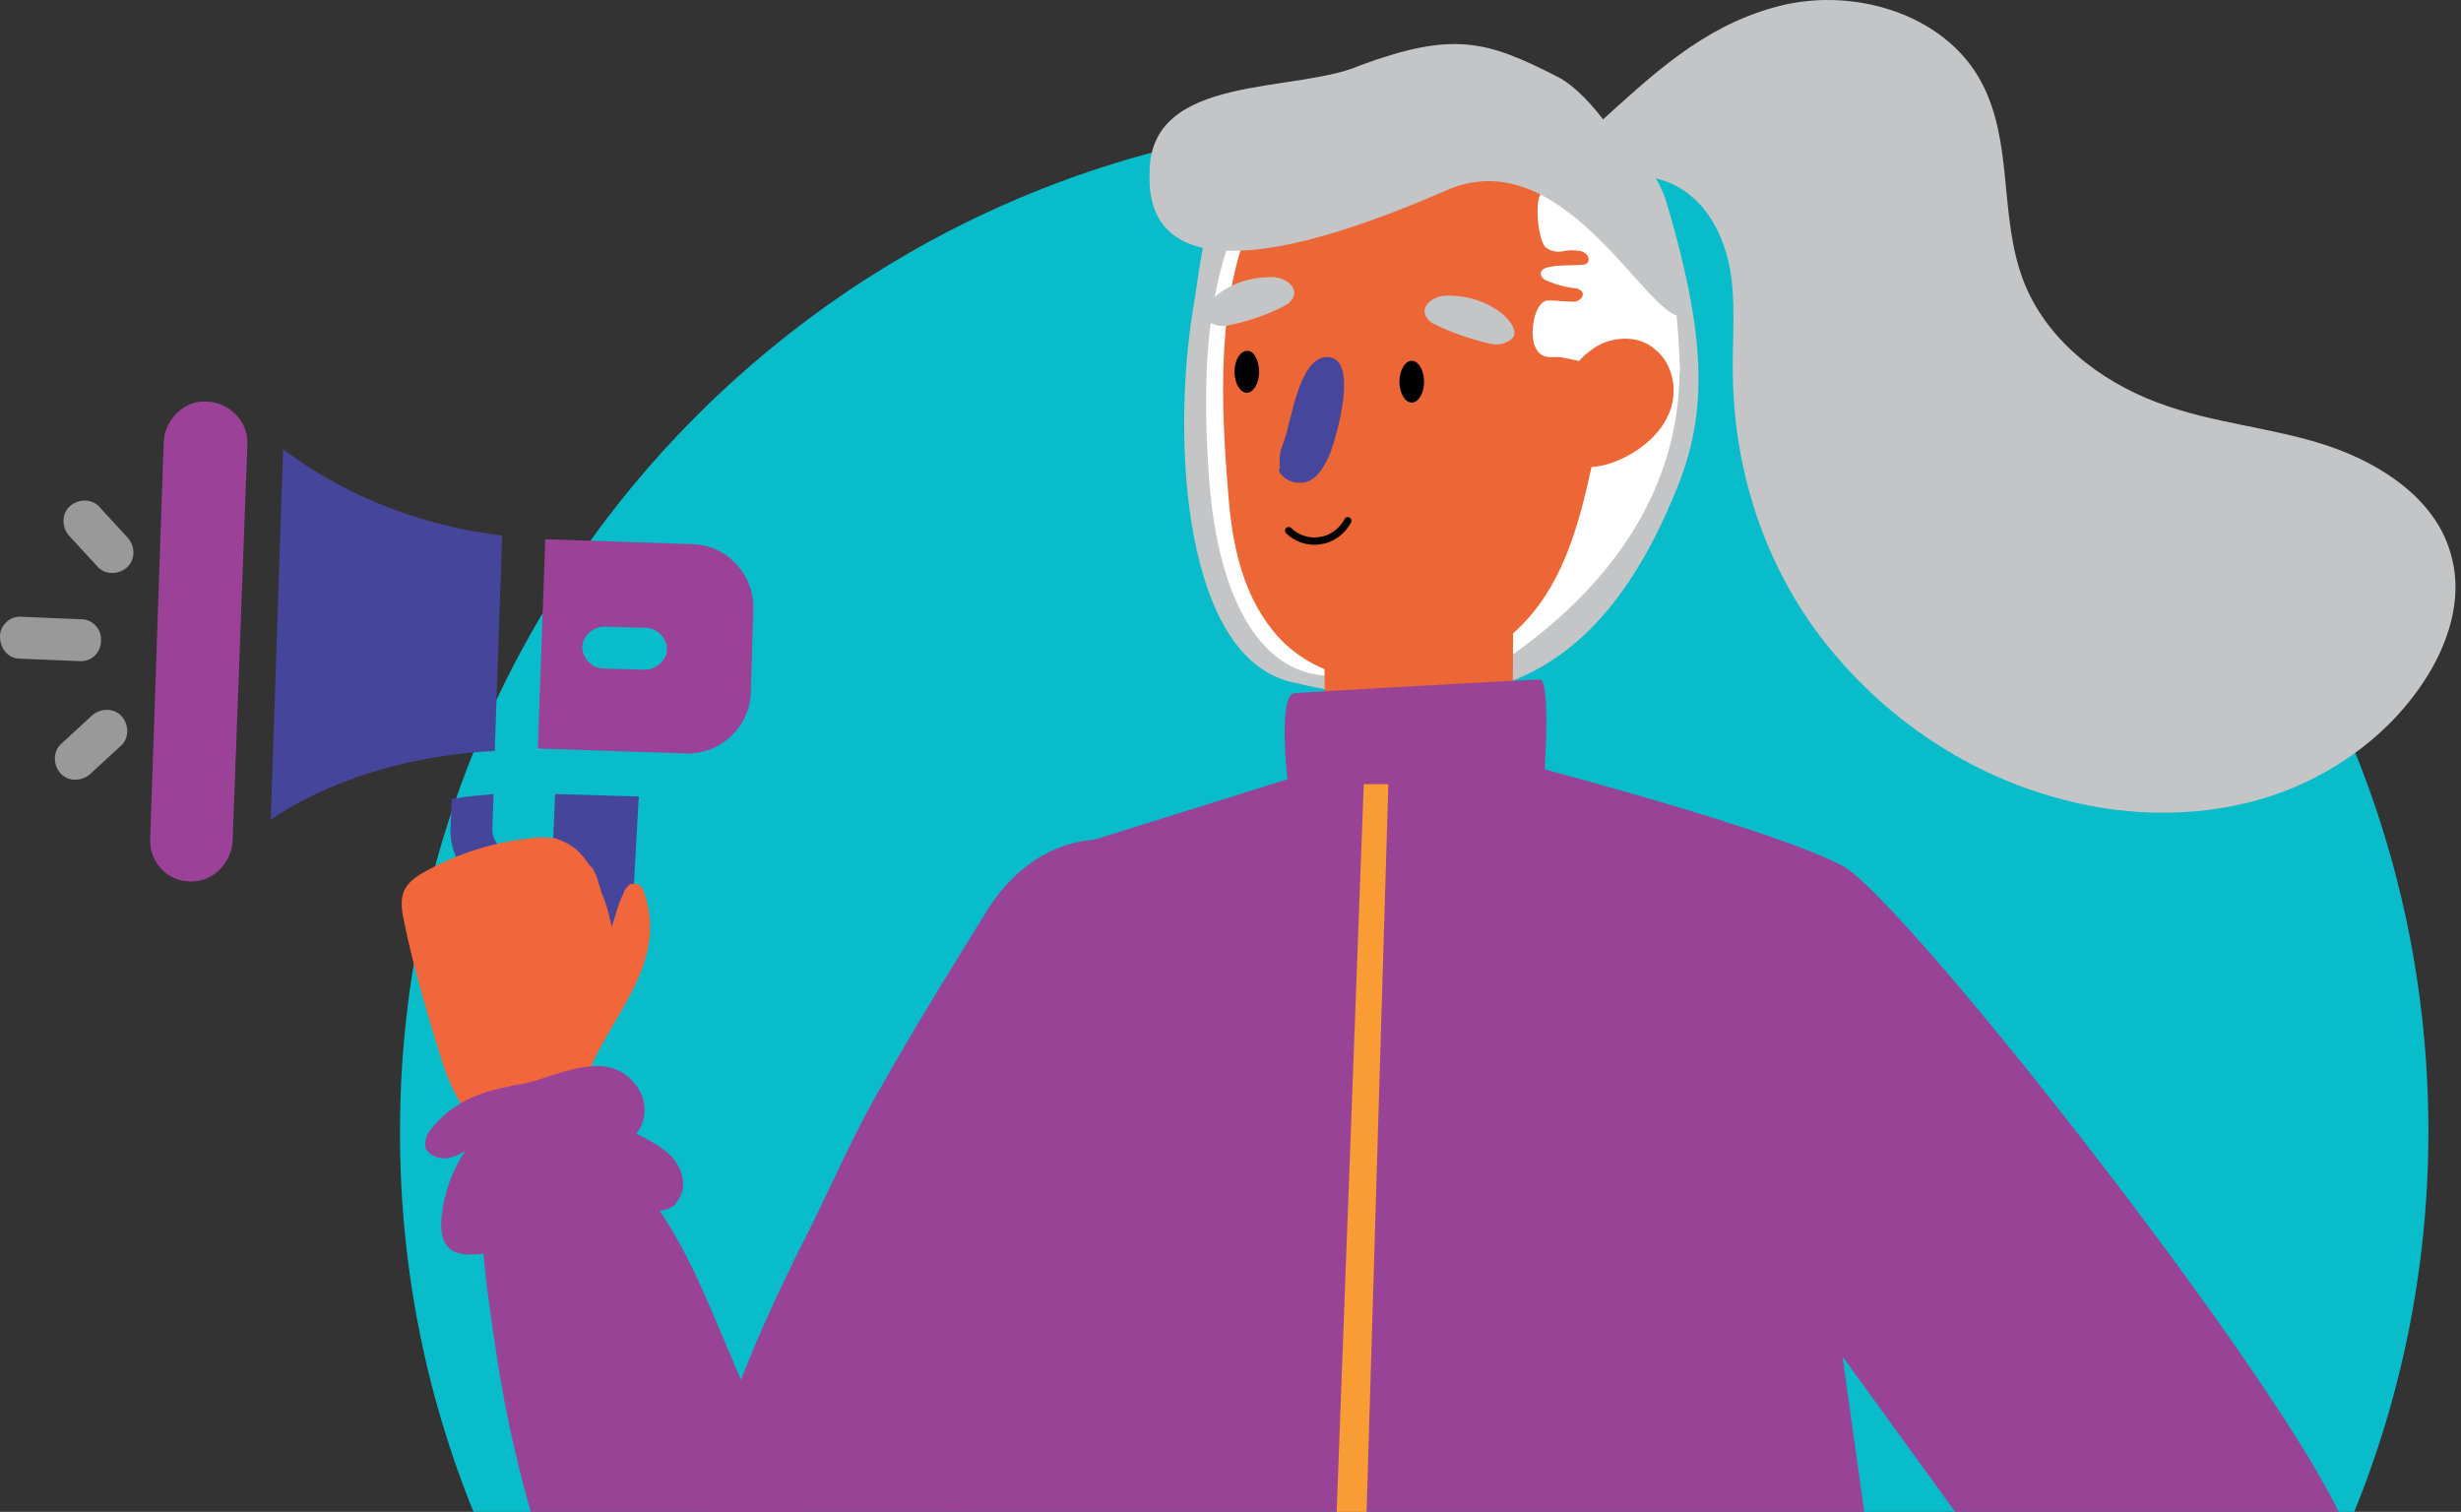 <svg width="223" height="137" fill="none" xmlns="http://www.w3.org/2000/svg">
  <rect width="100%" height="100%" fill="#333333" stroke="none"/>
  <path
    d="M128.146 194.298c50.746 0 91.9-41.154 91.9-91.788 0-50.746-41.154-91.788-91.9-91.788-50.745 0-91.9 41.154-91.9 91.788-.11 50.634 41.043 91.788 91.9 91.788Z"
    fill="#09BCCA" />
  <path
    d="M150.898 17.97c4.127 13.719 3.681 20.299.669 27.214-7.249 17.175-18.067 20.52-34.574 16.617-9.703-2.342-10.818-21.636-8.922-33.57 1.004-5.688.669-9.591 5.911-13.83 4.238-3.234 7.249-4.572 13.049-5.91 9.145-2.342 20.967 1.561 23.867 9.48Z"
    fill="#C3C5C7" />
  <path
    d="M120.116 9.606s7.361 51.415.558 51.638c-6.915 0-10.484-7.918-11.153-18.402-1.004-14.945 1.004-25.205 10.595-33.236Z"
    fill="#fff" />
  <path
    d="M160.713.684c6.914-2.007 15.502.446 18.848 6.803 2.9 5.465 1.561 12.157 3.792 17.956 2.007 5.242 6.803 9.034 12.157 11.042 5.018 1.896 10.372 2.23 15.391 3.903 5.018 1.673 10.037 5.019 11.264 10.15 1.004 3.791-.335 7.918-2.565 11.264-3.458 5.241-9.034 9.033-15.057 10.706-6.022 1.673-12.602 1.45-18.625-.334-8.141-2.342-15.391-7.361-20.633-14.053-5.242-6.692-8.03-15.056-8.253-23.532-.111-3.011.223-6.134-.111-9.146-.558-4.795-3.235-9.145-8.253-9.48-1.339-.111-4.573.223-5.465-.78-1.227-1.339.557-3.011 1.673-4.015 4.795-4.35 9.368-8.7 15.837-10.484Z"
    fill="#C3C5C7" />
  <path
    d="M90.115 132.734c-4.907 9.145-7.026 12.825-13.272 21.302-1.561 1.896-3.123 4.015-5.242 5.241-2.23 1.339-5.018 1.785-7.249.67-2.119-1.004-3.457-3.235-3.792-5.465-.446-2.231-.111-4.573.446-6.915 2.565-13.607 5.242-21.86 11.376-34.239 2.565-4.908 4.684-10.149 7.584-15.057 3.011-5.353 6.357-10.706 9.592-15.948 2.23-3.458 5.576-6.023 9.814-6.246 2.788 0 5.688 1.227 7.584 3.68 2.454 3.57 1.784 8.365.781 12.157-3.681 12.603-9.146 24.537-15.28 36.024-.78 1.45-1.45 3.011-2.342 4.796Z"
    fill="#994396" />
  <path d="M150.117 23.213s9.703 19.852-12.937 36.024c-23.867 17.175 12.937-36.024 12.937-36.024Z" fill="#fff" />
  <path
    d="M119.893 43.177c.112 9.926.112 19.74.223 29.666 0 1.004 0 2.12.446 2.9 1.004 2.119 5.577 1.561 7.25 1.338 3.234-.111 6.803-.78 8.364-4.126.893-1.673.893-3.792.893-5.577 0-8.03.111-16.171.111-24.09-5.688-.334-11.376-.446-17.287-.111Z"
    fill="#ED6636" />
  <path
    d="M131.827 60.575c-5.688 2.342-12.826 1.227-16.506-3.457-2.789-3.458-3.681-7.919-4.016-12.268-.892-10.707-1.672-26.544 8.923-32.901 4.572-2.566 10.149-3.123 15.279-2.454 12.938 2.008 12.714 15.28 10.372 25.206-2.565 10.26-2.788 21.413-14.052 25.874Z"
    fill="#ED6636" />
  <path
    d="M111.417 29.459c-.446.111-.892.111-1.227 0-.446-.111-.892-.446-1.004-.67-.223-.668.224-1.338.893-1.895 1.45-1.227 3.234-1.785 5.13-1.785 1.561 0 2.9 1.339 1.45 2.454-1.562.892-3.569 1.561-5.242 1.896ZM134.95 31.132c.446.111.892.111 1.226 0 .447-.112.893-.446 1.004-.67.223-.668-.334-1.338-.892-1.895-1.45-1.227-3.234-1.785-5.13-1.785-1.562 0-2.9 1.339-1.45 2.454 1.673.892 3.792 1.561 5.242 1.896Z"
    fill="#C3C5C7" />
  <path
    d="M129.039 34.588c0 1.116-.558 1.896-1.116 1.896-.557 0-1.115-.78-1.115-1.896 0-1.115.558-1.896 1.115-1.896.558 0 1.116.781 1.116 1.896ZM114.094 33.696c0 1.116-.558 1.896-1.115 1.896-.558 0-1.116-.78-1.116-1.896 0-1.115.558-1.896 1.116-1.896.557-.111 1.115.781 1.115 1.896Z"
    fill="#010101" />
  <path
    d="M115.878 42.619c.335.78 1.227 1.227 2.231 1.115 1.227-.223 1.784-1.338 2.342-2.453.557-1.339 2.9-9.146-.335-8.923-2.453.223-3.123 5.911-3.792 7.696-.334.78-.446 1.45-.334 2.342-.112.111-.112.223-.112.223Z"
    fill="#45469C" />
  <path d="M116.77 48.084c.67.669 1.785 1.115 2.9.892 1.004-.112 2.008-.892 2.454-1.785" stroke="#010101"
    stroke-width=".663" stroke-miterlimit="10" stroke-linecap="round" stroke-linejoin="round" />
  <path
    d="m13.607 75.966 1.226-35.912c.112-2.12 1.896-3.792 3.904-3.68 2.119.111 3.792 1.895 3.68 3.903L21.08 76.189c-.111 2.12-1.896 3.792-3.904 3.68-2.007 0-3.68-1.784-3.568-3.903Z"
    fill="#9B4198" />
  <path
    d="m25.651 40.723.781.557c5.577 4.015 12.38 6.469 19.072 7.25l-.67 19.517c-6.803.335-13.718 2.12-19.517 5.688l-.78.558 1.114-33.57Z"
    fill="#45469B" />
  <path
    d="m49.407 48.865 13.384.446c3.122.112 5.576 2.789 5.464 5.911l-.223 7.584c-.111 3.123-2.788 5.577-5.91 5.465l-13.384-.446.67-18.96Zm9.034 11.822c1.004 0 1.896-.78 2.007-1.784 0-1.004-.78-1.896-1.784-2.008l-3.904-.111c-1.003 0-1.895.78-2.007 1.784 0 1.004.78 1.896 1.784 2.008l3.904.111Z"
    fill="#9B4198" />
  <path
    d="m49.965 81.097-3.68-.112c-3.123-.111-5.577-2.788-5.465-5.911l.111-2.677c1.227-.223 2.565-.334 3.792-.446l-.112 3.235c0 1.003.781 1.895 1.785 2.007l3.68.112.223-5.354 7.584.223-.669 12.045c-.111 2.12-1.896 3.792-3.903 3.68-2.12-.11-3.792-1.895-3.68-3.903l.334-2.9Z"
    fill="#45469B" />
  <path
    d="M6.357 45.853c.78-.67 2.008-.67 2.677.111l2.565 2.789c.67.78.67 2.007-.111 2.676-.781.67-2.008.67-2.677-.111L6.246 48.53c-.67-.781-.67-2.008.111-2.677ZM5.576 67.378l2.789-2.565c.78-.67 2.007-.67 2.676.111.67.781.67 2.008-.111 2.677l-2.788 2.565c-.781.67-2.008.67-2.677-.111-.67-.78-.67-2.008.111-2.677ZM0 57.676c0-1.004.892-1.896 2.008-1.785l5.353.223c1.004 0 1.896.893 1.784 2.008a1.822 1.822 0 0 1-2.007 1.784l-5.354-.223C.781 59.683 0 58.791 0 57.676Z"
    fill="#999" />
  <path
    d="M52.642 77.416c.334.335.557.67.78 1.004.558.335.893 1.896 1.116 2.565.446 1.004.669 2.008.892 3.011.334-1.003.557-2.007 1.004-2.9.111-.334.223-.557.446-.78.111-.112.223-.223.334-.223h.446c.446.112.67.558.781 1.004 2.23 6.915-4.127 11.71-5.8 18.067-.334 1.785-1.45 3.346-3.122 4.35-4.907 2.565-8.253-3.68-9.369-7.026-1.338-4.35-2.676-8.7-3.569-13.16-.669-3.012.558-3.681 3.235-5.02a25.36 25.36 0 0 1 8.141-2.342 8.234 8.234 0 0 1 2.342 0c1.004.335 1.785.781 2.343 1.45Z"
    fill="#F2663B" />
  <path
    d="M117.328 62.806c1.562-.112 21.191-1.227 22.194-1.227 1.004 0 .447 8.142.447 8.142s21.525 5.688 27.101 8.81c5.576 3.123 39.927 46.731 45.392 59.668-5.019 12.826-16.06 25.317-16.06 25.317l-29.444-40.596 8.142 58.218s-17.733 13.16-47.4 13.16c-29.666 0-50.634-15.168-50.634-15.168l11.71-52.641 7.92-49.63 19.963-6.246s-.892-7.696.669-7.807ZM54.426 96.599c1.338.111 2.565.67 3.457 2.119.781 1.227.67 2.9-.223 4.015 1.116.558 2.23 1.115 3.123 2.008.892.892 1.338 2.23 1.004 3.345-.112.335-.335.67-.558 1.004-.78.781-2.119.781-3.123.223-1.003-.557-1.673-1.45-2.453-2.342-2.008 2.788-5.02 4.907-8.365 5.911-1.561.446-3.569.892-5.242.781-1.896-.223-2.23-1.785-2.007-3.569.223-2.119 1.003-4.127 2.119-5.8-.558.335-1.227.67-1.896.67-.67 0-1.45-.335-1.673-.893-.223-.78.223-1.561.78-2.119 2.231-2.565 5.02-3.234 8.254-3.792 1.896-.446 4.572-1.673 6.803-1.561Z"
    fill="#994396" />
  <path
    d="M77.066 149.909c0 .112 0 .112 0 0 .892 7.361-9.145 14.388-16.84 10.596-3.458-1.673-5.242-5.131-6.692-8.365-4.35-9.926-7.361-20.521-8.811-31.228-.67-5.019-4.35-24.313 7.919-18.402 1.56.78 2.9 2.007 4.126 3.346 5.353 5.911 7.36 12.379 10.484 19.405 3.569 7.696 8.699 15.838 9.814 24.648Z"
    fill="#994396" />
  <path d="m123.574 71.059-4.573 122.793 3.123.223 3.68-123.016h-2.23Z" fill="#F89C33" />
  <path
    d="M141.195 32.358c2.008.111 11.153 3.346 11.042 1.227-.112-2.343-.335-8.923-1.673-10.93-1.116-1.785-2.454-3.346-4.461-4.238-1.785-.781-4.35-1.227-6.246-1.004-.892.111-.558 4.35.223 5.019a1.935 1.935 0 0 0 1.561.334 4.222 4.222 0 0 1 1.673 0c.223.112.446.223.558.446.112.223.112.558-.112.67-.111.111-.334.111-.557.111-.669.112-3.346-.111-3.569.67-.112.334.223.668.558.78a8.85 8.85 0 0 0 2.453.67c.335 0 .781.222.781.557 0 .334-.446.669-.781.669-.781 0-1.561-.112-2.342-.112-1.338 0-1.784 3.346-1.115 4.35.446.892 1.227.78 2.007.78Z"
    fill="#fff" />
  <path
    d="M145.433 31.02c1.562-.558 3.346-.446 4.573.669 1.673 1.338 2.119 4.015 1.115 6.023-.892 1.896-2.788 3.345-4.796 4.126-1.449.558-3.234.78-4.461-.111-1.115-.781-1.561-2.231-1.45-3.57.447-2.787 2.454-6.133 5.019-7.137Z"
    fill="#ED6636" />
  <path
    d="M152.348 28.677c2.788 0-4.907-18.513-11.264-21.748-6.357-3.234-9.369-4.126-17.845-1.003-5.799 2.565-19.071.669-19.071 9.703-.335 7.583 6.58 10.483 26.767 1.673 10.595-4.796 18.179 11.375 21.413 11.375Z"
    fill="#C3C5C7" /></svg>
